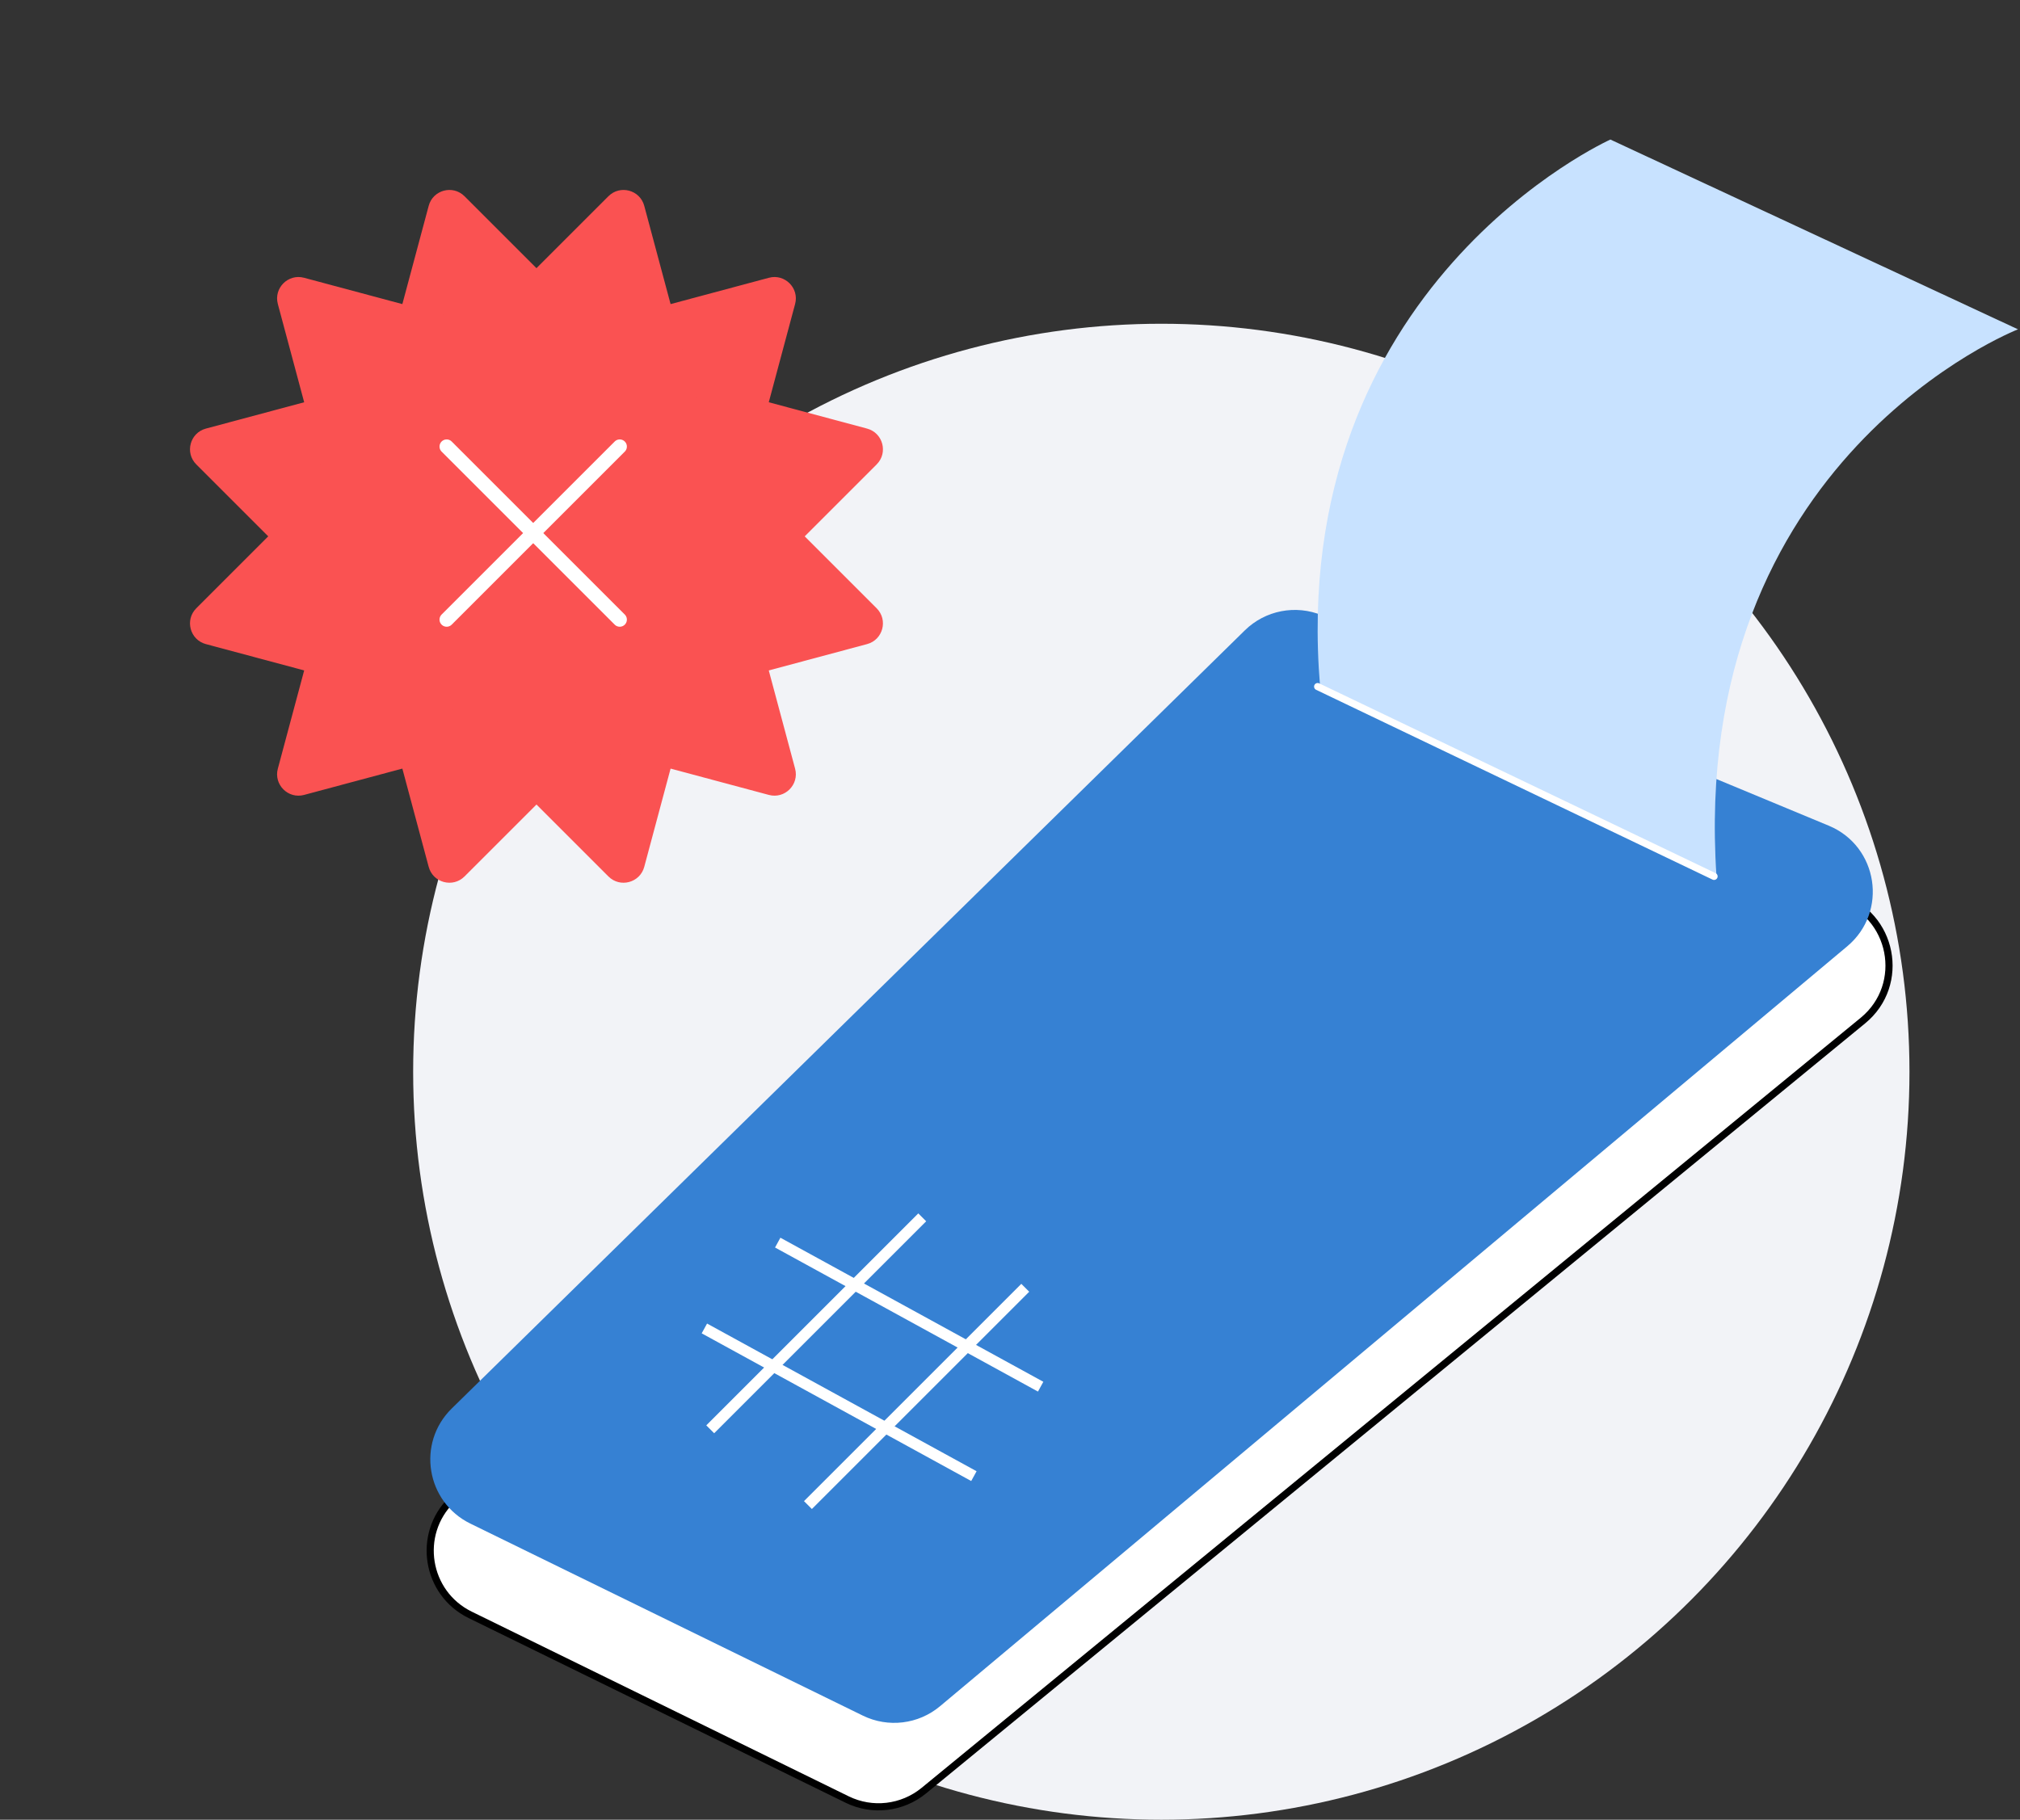 <svg width="283" height="255" viewBox="0 0 283 255" fill="none" xmlns="http://www.w3.org/2000/svg">
<rect x="0" y="0" width="283" height="255" fill="#333333" stroke="none"/>
<circle cx="162.699" cy="150.184" r="104.816" fill="#F2F3F7"/>
<path d="M118.687 252.171L65.871 226.291C59.679 223.256 58.344 215.012 63.263 210.178L170.99 104.315C173.618 101.734 177.452 100.805 180.969 101.899L257.616 125.738C265.218 128.103 267.144 137.97 260.988 143.019L129.429 250.924C126.401 253.407 122.203 253.894 118.687 252.171Z" fill="white" stroke="black"/>
<path d="M120.881 240.411L65.891 213.501C59.692 210.467 58.356 202.215 63.282 197.381L174.4 88.333C177.265 85.522 181.533 84.696 185.24 86.235L256.209 115.706C263.14 118.584 264.549 127.787 258.796 132.606L131.699 239.094C128.67 241.631 124.43 242.148 120.881 240.411Z" fill="#3681D3"/>
<path d="M60.059 28.844C60.657 26.613 63.445 25.866 65.078 27.499L122.819 85.24C124.452 86.873 123.705 89.661 121.474 90.259L42.599 111.394C40.368 111.991 38.327 109.95 38.924 107.719L60.059 28.844Z" fill="#FA5252"/>
<path d="M107.72 38.924C109.95 38.327 111.992 40.368 111.394 42.599L90.259 121.474C89.661 123.705 86.873 124.452 85.24 122.819L27.499 65.078C25.866 63.445 26.613 60.657 28.844 60.059L107.72 38.924Z" fill="#FA5252"/>
<path d="M121.475 60.059C123.705 60.657 124.453 63.445 122.82 65.078L65.079 122.819C63.446 124.452 60.657 123.705 60.059 121.474L38.925 42.599C38.327 40.368 40.368 38.327 42.599 38.924L121.475 60.059Z" fill="#FA5252"/>
<path d="M85.24 27.499C86.873 25.866 89.661 26.613 90.259 28.843L111.394 107.719C111.991 109.95 109.95 111.991 107.719 111.394L28.844 90.259C26.613 89.661 25.866 86.873 27.499 85.24L85.24 27.499Z" fill="#FA5252"/>
<path d="M62.576 86.825L86.825 62.577" stroke="white" stroke-width="2" stroke-linecap="round"/>
<path d="M86.825 86.825L62.576 62.577" stroke="white" stroke-width="2" stroke-linecap="round"/>
<path d="M225.616 19.555C225.616 19.555 180.248 39.893 184.942 96.212L240.478 122.807C236.568 64.141 282.718 46.15 282.718 46.15L225.616 19.555Z" fill="#C8E2FF"/>
<path d="M184.601 96.211L240.138 122.807" stroke="white" stroke-linecap="round"/>
<rect x="99.059" y="185.471" width="43.059" height="1.564" transform="rotate(28.727 99.059 185.471)" fill="white"/>
<rect x="112.638" y="210.354" width="43.059" height="1.564" transform="rotate(-45 112.638 210.354)" fill="white"/>
<rect x="109.335" y="173.443" width="42.005" height="1.564" transform="rotate(28.727 109.335 173.443)" fill="white"/>
<rect x="98.949" y="199.737" width="42.005" height="1.564" transform="rotate(-45 98.949 199.737)" fill="white"/>
</svg>
